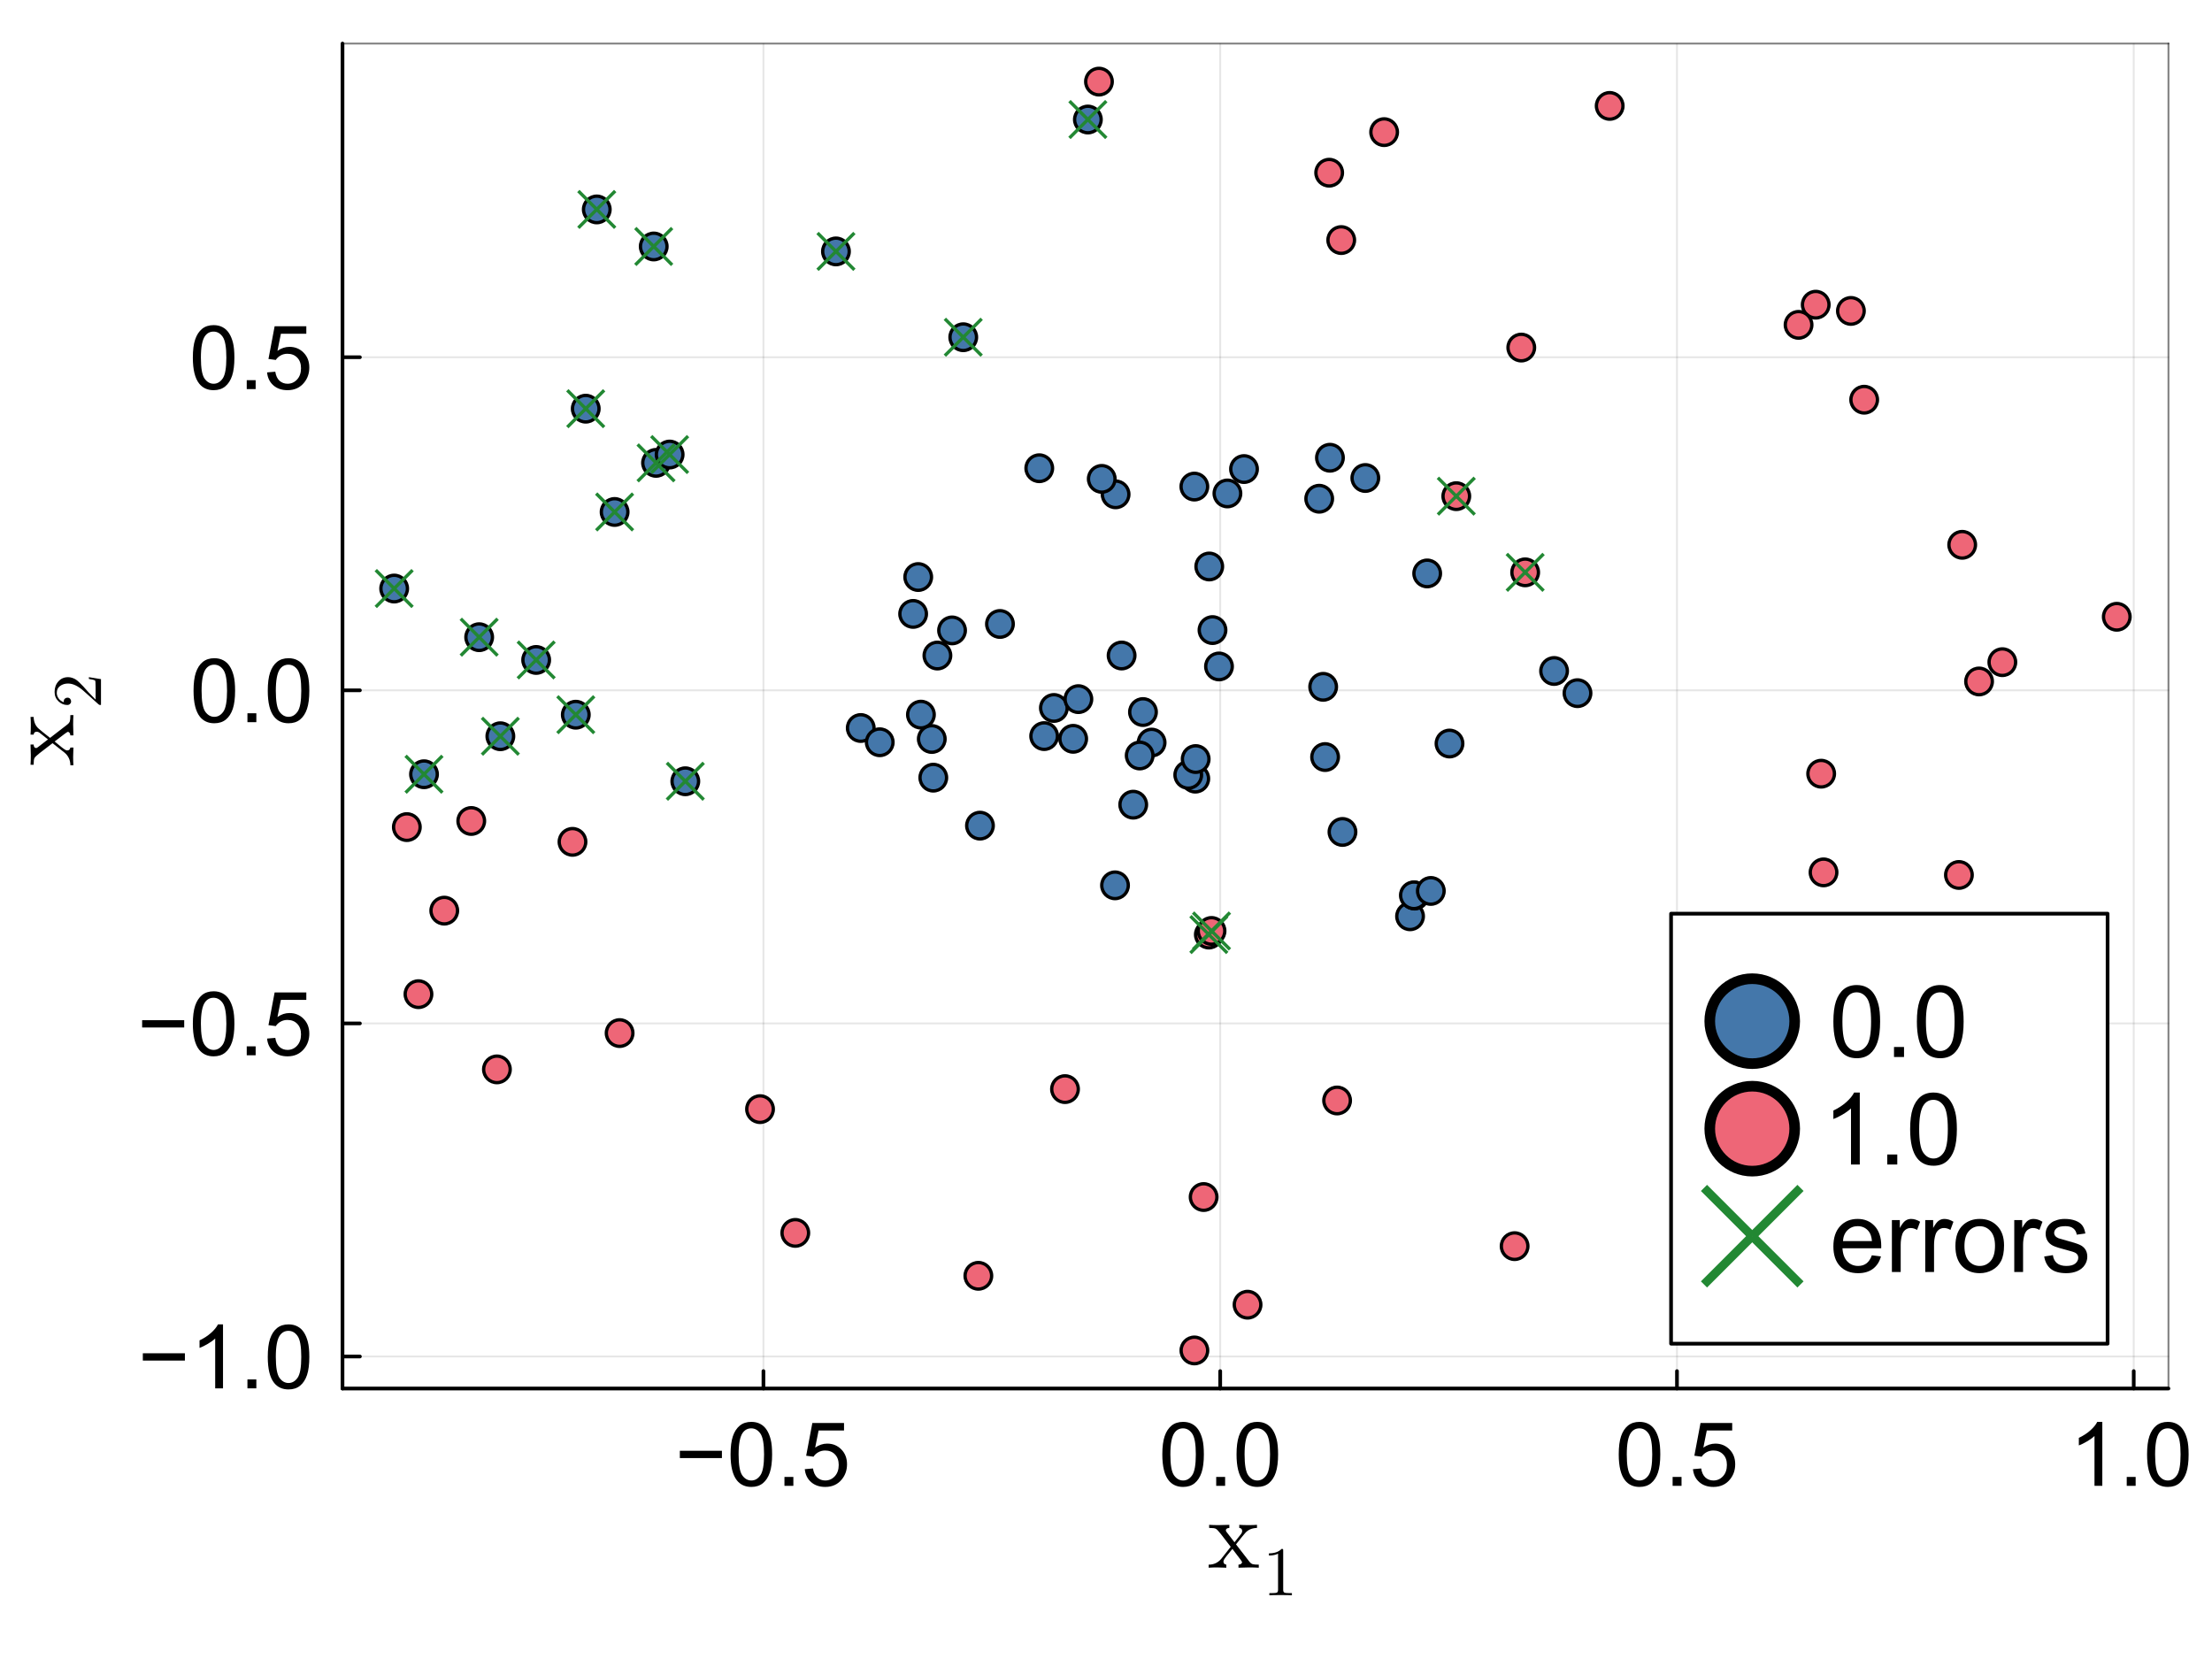 <?xml version="1.0" encoding="utf-8"?>
<svg xmlns="http://www.w3.org/2000/svg" xmlns:xlink="http://www.w3.org/1999/xlink" width="600" height="450" viewBox="0 0 2400 1800">
<rect x="0" y="0" width="2400" height="1800" fill="#333333" stroke="none"/>
<defs>
  <clipPath id="clip360">
    <rect x="0" y="0" width="2400" height="1800"/>
  </clipPath>
</defs>
<path clip-path="url(#clip360)" d="M0 1800 L2400 1800 L2400 0 L0 0  Z" fill="#ffffff" fill-rule="evenodd" fill-opacity="1"/>
<defs>
  <clipPath id="clip361">
    <rect x="480" y="0" width="1681" height="1681"/>
  </clipPath>
</defs>
<path clip-path="url(#clip360)" d="M371.601 1506.52 L2352.76 1506.52 L2352.76 47.244 L371.601 47.244  Z" fill="#ffffff" fill-rule="evenodd" fill-opacity="1"/>
<defs>
  <clipPath id="clip362">
    <rect x="371" y="47" width="1982" height="1460"/>
  </clipPath>
</defs>
<polyline clip-path="url(#clip362)" style="stroke:#000000; stroke-linecap:round; stroke-linejoin:round; stroke-width:2; stroke-opacity:0.1; fill:none" points="828.325,1506.52 828.325,47.244 "/>
<polyline clip-path="url(#clip362)" style="stroke:#000000; stroke-linecap:round; stroke-linejoin:round; stroke-width:2; stroke-opacity:0.1; fill:none" points="1323.91,1506.52 1323.91,47.244 "/>
<polyline clip-path="url(#clip362)" style="stroke:#000000; stroke-linecap:round; stroke-linejoin:round; stroke-width:2; stroke-opacity:0.1; fill:none" points="1819.5,1506.52 1819.5,47.244 "/>
<polyline clip-path="url(#clip362)" style="stroke:#000000; stroke-linecap:round; stroke-linejoin:round; stroke-width:2; stroke-opacity:0.1; fill:none" points="2315.08,1506.52 2315.08,47.244 "/>
<polyline clip-path="url(#clip362)" style="stroke:#000000; stroke-linecap:round; stroke-linejoin:round; stroke-width:2; stroke-opacity:0.1; fill:none" points="371.601,1471.78 2352.76,1471.78 "/>
<polyline clip-path="url(#clip362)" style="stroke:#000000; stroke-linecap:round; stroke-linejoin:round; stroke-width:2; stroke-opacity:0.1; fill:none" points="371.601,1110.39 2352.76,1110.39 "/>
<polyline clip-path="url(#clip362)" style="stroke:#000000; stroke-linecap:round; stroke-linejoin:round; stroke-width:2; stroke-opacity:0.1; fill:none" points="371.601,748.992 2352.76,748.992 "/>
<polyline clip-path="url(#clip362)" style="stroke:#000000; stroke-linecap:round; stroke-linejoin:round; stroke-width:2; stroke-opacity:0.1; fill:none" points="371.601,387.599 2352.76,387.599 "/>
<polyline clip-path="url(#clip360)" style="stroke:#000000; stroke-linecap:round; stroke-linejoin:round; stroke-width:4; stroke-opacity:1; fill:none" points="371.601,1506.52 2352.76,1506.52 "/>
<polyline clip-path="url(#clip360)" style="stroke:#000000; stroke-linecap:round; stroke-linejoin:round; stroke-width:2; stroke-opacity:0.5; fill:none" points="371.601,47.244 2352.76,47.244 "/>
<polyline clip-path="url(#clip360)" style="stroke:#000000; stroke-linecap:round; stroke-linejoin:round; stroke-width:4; stroke-opacity:1; fill:none" points="828.325,1506.52 828.325,1487.63 "/>
<polyline clip-path="url(#clip360)" style="stroke:#000000; stroke-linecap:round; stroke-linejoin:round; stroke-width:4; stroke-opacity:1; fill:none" points="1323.91,1506.52 1323.91,1487.63 "/>
<polyline clip-path="url(#clip360)" style="stroke:#000000; stroke-linecap:round; stroke-linejoin:round; stroke-width:4; stroke-opacity:1; fill:none" points="1819.5,1506.52 1819.5,1487.63 "/>
<polyline clip-path="url(#clip360)" style="stroke:#000000; stroke-linecap:round; stroke-linejoin:round; stroke-width:4; stroke-opacity:1; fill:none" points="2315.08,1506.52 2315.08,1487.63 "/>
<path clip-path="url(#clip360)" d="M783.275 1582 L737.635 1582 L737.635 1574.07 L783.275 1574.07 L783.275 1582 Z" fill="#000000" fill-rule="nonzero" fill-opacity="1" /><path clip-path="url(#clip360)" d="M792.657 1578.04 Q792.657 1565.78 795.156 1558.33 Q797.702 1550.83 802.653 1546.78 Q807.65 1542.72 815.194 1542.72 Q820.758 1542.72 824.954 1544.98 Q829.15 1547.2 831.885 1551.44 Q834.62 1555.64 836.175 1561.72 Q837.731 1567.76 837.731 1578.04 Q837.731 1590.2 835.232 1597.7 Q832.734 1605.15 827.736 1609.25 Q822.785 1613.3 815.194 1613.3 Q805.199 1613.3 799.494 1606.14 Q792.657 1597.51 792.657 1578.04 M801.38 1578.04 Q801.38 1595.06 805.34 1600.71 Q809.348 1606.32 815.194 1606.32 Q821.041 1606.32 825.001 1600.67 Q829.009 1595.01 829.009 1578.04 Q829.009 1560.97 825.001 1555.36 Q821.041 1549.75 815.1 1549.75 Q809.254 1549.75 805.765 1554.7 Q801.38 1561.01 801.38 1578.04 Z" fill="#000000" fill-rule="nonzero" fill-opacity="1" /><path clip-path="url(#clip360)" d="M851.122 1612.12 L851.122 1602.46 L860.787 1602.46 L860.787 1612.12 L851.122 1612.12 Z" fill="#000000" fill-rule="nonzero" fill-opacity="1" /><path clip-path="url(#clip360)" d="M873.187 1594.02 L882.098 1593.26 Q883.088 1599.77 886.672 1603.07 Q890.302 1606.32 895.394 1606.32 Q901.524 1606.32 905.767 1601.7 Q910.01 1597.08 910.01 1589.45 Q910.01 1582.18 905.908 1577.99 Q901.854 1573.79 895.253 1573.79 Q891.151 1573.79 887.85 1575.68 Q884.55 1577.52 882.664 1580.49 L874.696 1579.45 L881.391 1543.95 L915.762 1543.95 L915.762 1552.06 L888.18 1552.06 L884.456 1570.63 Q890.679 1566.3 897.516 1566.3 Q906.568 1566.3 912.792 1572.57 Q919.016 1578.84 919.016 1588.69 Q919.016 1598.07 913.546 1604.91 Q906.898 1613.3 895.394 1613.3 Q885.964 1613.3 879.977 1608.02 Q874.036 1602.74 873.187 1594.02 Z" fill="#000000" fill-rule="nonzero" fill-opacity="1" /><path clip-path="url(#clip360)" d="M1261.11 1578.04 Q1261.11 1565.78 1263.61 1558.33 Q1266.15 1550.83 1271.1 1546.78 Q1276.1 1542.72 1283.65 1542.72 Q1289.21 1542.72 1293.41 1544.98 Q1297.6 1547.2 1300.34 1551.44 Q1303.07 1555.64 1304.63 1561.72 Q1306.18 1567.76 1306.18 1578.04 Q1306.18 1590.2 1303.68 1597.7 Q1301.18 1605.15 1296.19 1609.25 Q1291.24 1613.3 1283.65 1613.3 Q1273.65 1613.3 1267.95 1606.14 Q1261.11 1597.51 1261.11 1578.04 M1269.83 1578.04 Q1269.83 1595.06 1273.79 1600.71 Q1277.8 1606.32 1283.65 1606.32 Q1289.49 1606.32 1293.45 1600.67 Q1297.46 1595.01 1297.46 1578.04 Q1297.46 1560.97 1293.45 1555.36 Q1289.49 1549.75 1283.55 1549.75 Q1277.7 1549.75 1274.22 1554.7 Q1269.83 1561.01 1269.83 1578.04 Z" fill="#000000" fill-rule="nonzero" fill-opacity="1" /><path clip-path="url(#clip360)" d="M1319.57 1612.12 L1319.57 1602.46 L1329.24 1602.46 L1329.24 1612.12 L1319.57 1612.12 Z" fill="#000000" fill-rule="nonzero" fill-opacity="1" /><path clip-path="url(#clip360)" d="M1341.64 1578.04 Q1341.64 1565.78 1344.14 1558.33 Q1346.68 1550.83 1351.63 1546.78 Q1356.63 1542.72 1364.18 1542.72 Q1369.74 1542.72 1373.94 1544.98 Q1378.13 1547.2 1380.87 1551.44 Q1383.6 1555.64 1385.16 1561.72 Q1386.71 1567.76 1386.71 1578.04 Q1386.71 1590.2 1384.21 1597.7 Q1381.71 1605.15 1376.72 1609.25 Q1371.77 1613.3 1364.18 1613.3 Q1354.18 1613.3 1348.47 1606.14 Q1341.64 1597.51 1341.64 1578.04 M1350.36 1578.04 Q1350.36 1595.06 1354.32 1600.71 Q1358.33 1606.32 1364.18 1606.32 Q1370.02 1606.32 1373.98 1600.67 Q1377.99 1595.01 1377.99 1578.04 Q1377.99 1560.97 1373.98 1555.36 Q1370.02 1549.75 1364.08 1549.75 Q1358.23 1549.75 1354.75 1554.7 Q1350.36 1561.01 1350.36 1578.04 Z" fill="#000000" fill-rule="nonzero" fill-opacity="1" /><path clip-path="url(#clip360)" d="M1756.32 1578.04 Q1756.32 1565.78 1758.82 1558.33 Q1761.36 1550.83 1766.31 1546.78 Q1771.31 1542.72 1778.85 1542.72 Q1784.42 1542.72 1788.61 1544.98 Q1792.81 1547.2 1795.54 1551.44 Q1798.28 1555.64 1799.83 1561.72 Q1801.39 1567.76 1801.39 1578.04 Q1801.39 1590.2 1798.89 1597.7 Q1796.39 1605.15 1791.4 1609.25 Q1786.44 1613.3 1778.85 1613.3 Q1768.86 1613.3 1763.15 1606.14 Q1756.32 1597.51 1756.32 1578.04 M1765.04 1578.04 Q1765.04 1595.06 1769 1600.71 Q1773.01 1606.32 1778.85 1606.32 Q1784.7 1606.32 1788.66 1600.67 Q1792.67 1595.01 1792.67 1578.04 Q1792.67 1560.97 1788.66 1555.36 Q1784.7 1549.75 1778.76 1549.75 Q1772.91 1549.75 1769.42 1554.7 Q1765.04 1561.01 1765.04 1578.04 Z" fill="#000000" fill-rule="nonzero" fill-opacity="1" /><path clip-path="url(#clip360)" d="M1814.78 1612.12 L1814.78 1602.46 L1824.45 1602.46 L1824.45 1612.12 L1814.78 1612.12 Z" fill="#000000" fill-rule="nonzero" fill-opacity="1" /><path clip-path="url(#clip360)" d="M1836.85 1594.02 L1845.76 1593.26 Q1846.75 1599.77 1850.33 1603.07 Q1853.96 1606.32 1859.05 1606.32 Q1865.18 1606.32 1869.43 1601.7 Q1873.67 1597.08 1873.67 1589.45 Q1873.67 1582.18 1869.57 1577.99 Q1865.51 1573.79 1858.91 1573.79 Q1854.81 1573.79 1851.51 1575.68 Q1848.21 1577.52 1846.32 1580.49 L1838.36 1579.45 L1845.05 1543.95 L1879.42 1543.95 L1879.42 1552.06 L1851.84 1552.06 L1848.12 1570.63 Q1854.34 1566.3 1861.18 1566.3 Q1870.23 1566.3 1876.45 1572.57 Q1882.68 1578.84 1882.68 1588.69 Q1882.68 1598.07 1877.21 1604.91 Q1870.56 1613.3 1859.05 1613.3 Q1849.62 1613.3 1843.64 1608.02 Q1837.7 1602.74 1836.85 1594.02 Z" fill="#000000" fill-rule="nonzero" fill-opacity="1" /><path clip-path="url(#clip360)" d="M2280.99 1612.12 L2272.51 1612.12 L2272.51 1558.04 Q2269.44 1560.97 2264.44 1563.89 Q2259.49 1566.81 2255.53 1568.28 L2255.53 1560.07 Q2262.65 1556.72 2267.98 1551.96 Q2273.31 1547.2 2275.52 1542.72 L2280.99 1542.72 L2280.99 1612.12 Z" fill="#000000" fill-rule="nonzero" fill-opacity="1" /><path clip-path="url(#clip360)" d="M2307.49 1612.12 L2307.49 1602.46 L2317.16 1602.46 L2317.16 1612.12 L2307.49 1612.12 Z" fill="#000000" fill-rule="nonzero" fill-opacity="1" /><path clip-path="url(#clip360)" d="M2329.56 1578.04 Q2329.56 1565.78 2332.05 1558.33 Q2334.6 1550.83 2339.55 1546.78 Q2344.55 1542.72 2352.09 1542.72 Q2357.66 1542.72 2361.85 1544.98 Q2366.05 1547.2 2368.78 1551.44 Q2371.52 1555.64 2373.07 1561.72 Q2374.63 1567.76 2374.63 1578.04 Q2374.63 1590.2 2372.13 1597.7 Q2369.63 1605.15 2364.63 1609.25 Q2359.68 1613.3 2352.09 1613.3 Q2342.1 1613.3 2336.39 1606.14 Q2329.56 1597.51 2329.56 1578.04 M2338.28 1578.04 Q2338.28 1595.06 2342.24 1600.71 Q2346.25 1606.32 2352.09 1606.32 Q2357.94 1606.32 2361.9 1600.67 Q2365.91 1595.01 2365.91 1578.04 Q2365.91 1560.97 2361.9 1555.36 Q2357.94 1549.75 2352 1549.75 Q2346.15 1549.75 2342.66 1554.7 Q2338.28 1561.01 2338.28 1578.04 Z" fill="#000000" fill-rule="nonzero" fill-opacity="1" /><path clip-path="url(#clip360)" d="M1311.38 1700.96 L1311.38 1697.64 Q1319.81 1697.64 1325.19 1691.15 Q1325.19 1691.15 1335.31 1678.3 L1324.61 1664.38 Q1320.81 1659.53 1319.13 1658.69 Q1317.49 1657.8 1311.91 1657.8 L1311.91 1654.42 Q1316.33 1654.74 1322.13 1654.74 Q1325.35 1654.74 1333.83 1654.42 L1333.83 1657.8 Q1330.04 1658.01 1330.04 1660.48 Q1330.04 1661.33 1330.99 1662.43 L1339.42 1673.34 L1346.11 1664.91 Q1347.74 1662.96 1347.74 1661.12 Q1347.74 1658.11 1344.58 1657.8 L1344.58 1654.42 Q1348.8 1654.74 1354.96 1654.74 Q1359.6 1654.74 1363.82 1654.42 L1363.82 1657.8 Q1355.6 1658.01 1350.96 1663.38 Q1348.9 1665.65 1341.05 1675.61 L1355.49 1694.26 Q1357.23 1696.53 1359.18 1697.11 Q1361.13 1697.64 1365.77 1697.64 L1365.77 1700.96 Q1360.92 1700.64 1355.39 1700.64 Q1353.44 1700.64 1343.74 1700.96 L1343.74 1697.64 Q1345.69 1697.53 1346.64 1696.69 Q1347.64 1695.79 1347.64 1694.9 Q1347.64 1694.48 1345.37 1691.37 L1337.15 1680.56 Q1328.93 1690.26 1327.88 1692.53 Q1327.45 1693.47 1327.45 1694.26 Q1327.45 1697.16 1330.56 1697.64 L1330.56 1700.96 Q1322.82 1700.64 1320.34 1700.64 Q1315.6 1700.64 1311.38 1700.96 Z" fill="#000000" fill-rule="nonzero" fill-opacity="1" /><path clip-path="url(#clip360)" d="M1376.76 1687.73 L1376.76 1685.37 Q1385.83 1685.37 1390.52 1680.54 Q1391.81 1680.54 1392.03 1680.83 Q1392.25 1681.13 1392.25 1682.49 L1392.25 1724.88 Q1392.25 1727.13 1393.36 1727.83 Q1394.47 1728.53 1399.3 1728.53 L1401.7 1728.53 L1401.7 1730.86 Q1399.04 1730.63 1389.45 1730.63 Q1379.86 1730.63 1377.24 1730.86 L1377.24 1728.53 L1379.64 1728.53 Q1384.4 1728.53 1385.54 1727.87 Q1386.68 1727.17 1386.68 1724.88 L1386.68 1685.74 Q1382.74 1687.73 1376.76 1687.73 Z" fill="#000000" fill-rule="nonzero" fill-opacity="1" /><polyline clip-path="url(#clip360)" style="stroke:#000000; stroke-linecap:round; stroke-linejoin:round; stroke-width:4; stroke-opacity:1; fill:none" points="371.601,1506.52 371.601,47.244 "/>
<polyline clip-path="url(#clip360)" style="stroke:#000000; stroke-linecap:round; stroke-linejoin:round; stroke-width:2; stroke-opacity:0.5; fill:none" points="2352.76,1506.52 2352.76,47.244 "/>
<polyline clip-path="url(#clip360)" style="stroke:#000000; stroke-linecap:round; stroke-linejoin:round; stroke-width:4; stroke-opacity:1; fill:none" points="371.601,1471.78 390.499,1471.78 "/>
<polyline clip-path="url(#clip360)" style="stroke:#000000; stroke-linecap:round; stroke-linejoin:round; stroke-width:4; stroke-opacity:1; fill:none" points="371.601,1110.39 390.499,1110.39 "/>
<polyline clip-path="url(#clip360)" style="stroke:#000000; stroke-linecap:round; stroke-linejoin:round; stroke-width:4; stroke-opacity:1; fill:none" points="371.601,748.992 390.499,748.992 "/>
<polyline clip-path="url(#clip360)" style="stroke:#000000; stroke-linecap:round; stroke-linejoin:round; stroke-width:4; stroke-opacity:1; fill:none" points="371.601,387.599 390.499,387.599 "/>
<path clip-path="url(#clip360)" d="M200.614 1476.21 L154.975 1476.21 L154.975 1468.29 L200.614 1468.29 L200.614 1476.21 Z" fill="#000000" fill-rule="nonzero" fill-opacity="1" /><path clip-path="url(#clip360)" d="M241.964 1506.34 L233.477 1506.34 L233.477 1452.26 Q230.412 1455.18 225.415 1458.11 Q220.464 1461.03 216.504 1462.49 L216.504 1454.29 Q223.623 1450.94 228.951 1446.18 Q234.279 1441.42 236.495 1436.94 L241.964 1436.94 L241.964 1506.34 Z" fill="#000000" fill-rule="nonzero" fill-opacity="1" /><path clip-path="url(#clip360)" d="M268.461 1506.34 L268.461 1496.67 L278.127 1496.67 L278.127 1506.34 L268.461 1506.34 Z" fill="#000000" fill-rule="nonzero" fill-opacity="1" /><path clip-path="url(#clip360)" d="M290.527 1472.25 Q290.527 1459.99 293.026 1452.54 Q295.572 1445.05 300.523 1440.99 Q305.52 1436.94 313.064 1436.94 Q318.628 1436.94 322.824 1439.2 Q327.02 1441.42 329.755 1445.66 Q332.489 1449.86 334.045 1455.94 Q335.601 1461.97 335.601 1472.25 Q335.601 1484.42 333.102 1491.91 Q330.603 1499.36 325.606 1503.46 Q320.655 1507.52 313.064 1507.52 Q303.069 1507.52 297.364 1500.35 Q290.527 1491.72 290.527 1472.25 M299.25 1472.25 Q299.25 1489.27 303.21 1494.93 Q307.218 1500.54 313.064 1500.54 Q318.911 1500.54 322.871 1494.88 Q326.879 1489.23 326.879 1472.25 Q326.879 1455.18 322.871 1449.57 Q318.911 1443.96 312.97 1443.96 Q307.123 1443.96 303.634 1448.91 Q299.25 1455.23 299.25 1472.25 Z" fill="#000000" fill-rule="nonzero" fill-opacity="1" /><path clip-path="url(#clip360)" d="M199.86 1114.82 L154.22 1114.82 L154.22 1106.9 L199.86 1106.9 L199.86 1114.82 Z" fill="#000000" fill-rule="nonzero" fill-opacity="1" /><path clip-path="url(#clip360)" d="M209.243 1110.86 Q209.243 1098.6 211.742 1091.15 Q214.288 1083.65 219.238 1079.6 Q224.236 1075.54 231.78 1075.54 Q237.343 1075.54 241.54 1077.81 Q245.736 1080.02 248.47 1084.27 Q251.205 1088.46 252.761 1094.54 Q254.317 1100.58 254.317 1110.86 Q254.317 1123.02 251.818 1130.52 Q249.319 1137.97 244.321 1142.07 Q239.371 1146.12 231.78 1146.12 Q221.784 1146.12 216.079 1138.96 Q209.243 1130.33 209.243 1110.86 M217.965 1110.86 Q217.965 1127.88 221.926 1133.54 Q225.933 1139.15 231.78 1139.15 Q237.626 1139.15 241.587 1133.49 Q245.594 1127.83 245.594 1110.86 Q245.594 1093.79 241.587 1088.18 Q237.626 1082.57 231.685 1082.57 Q225.839 1082.57 222.35 1087.52 Q217.965 1093.84 217.965 1110.86 Z" fill="#000000" fill-rule="nonzero" fill-opacity="1" /><path clip-path="url(#clip360)" d="M267.707 1144.95 L267.707 1135.28 L277.373 1135.28 L277.373 1144.95 L267.707 1144.95 Z" fill="#000000" fill-rule="nonzero" fill-opacity="1" /><path clip-path="url(#clip360)" d="M289.773 1126.84 L298.684 1126.09 Q299.674 1132.59 303.257 1135.89 Q306.888 1139.15 311.98 1139.15 Q318.109 1139.15 322.352 1134.53 Q326.596 1129.91 326.596 1122.27 Q326.596 1115.01 322.494 1110.81 Q318.439 1106.61 311.838 1106.61 Q307.736 1106.61 304.436 1108.5 Q301.136 1110.34 299.25 1113.31 L291.281 1112.27 L297.977 1076.77 L332.348 1076.77 L332.348 1084.88 L304.766 1084.88 L301.041 1103.46 Q307.265 1099.12 314.101 1099.12 Q323.154 1099.12 329.378 1105.39 Q335.601 1111.66 335.601 1121.51 Q335.601 1130.9 330.132 1137.73 Q323.484 1146.12 311.98 1146.12 Q302.55 1146.12 296.562 1140.84 Q290.621 1135.56 289.773 1126.84 Z" fill="#000000" fill-rule="nonzero" fill-opacity="1" /><path clip-path="url(#clip360)" d="M209.997 749.464 Q209.997 737.205 212.496 729.756 Q215.042 722.259 219.993 718.204 Q224.99 714.15 232.534 714.15 Q238.098 714.15 242.294 716.413 Q246.49 718.629 249.225 722.872 Q251.959 727.068 253.515 733.15 Q255.071 739.186 255.071 749.464 Q255.071 761.628 252.572 769.125 Q250.073 776.574 245.076 780.676 Q240.125 784.731 232.534 784.731 Q222.539 784.731 216.834 777.565 Q209.997 768.936 209.997 749.464 M218.72 749.464 Q218.72 766.485 222.68 772.142 Q226.688 777.753 232.534 777.753 Q238.381 777.753 242.341 772.095 Q246.349 766.437 246.349 749.464 Q246.349 732.396 242.341 726.785 Q238.381 721.175 232.44 721.175 Q226.593 721.175 223.104 726.125 Q218.72 732.443 218.72 749.464 Z" fill="#000000" fill-rule="nonzero" fill-opacity="1" /><path clip-path="url(#clip360)" d="M268.461 783.552 L268.461 773.887 L278.127 773.887 L278.127 783.552 L268.461 783.552 Z" fill="#000000" fill-rule="nonzero" fill-opacity="1" /><path clip-path="url(#clip360)" d="M290.527 749.464 Q290.527 737.205 293.026 729.756 Q295.572 722.259 300.523 718.204 Q305.52 714.15 313.064 714.15 Q318.628 714.15 322.824 716.413 Q327.02 718.629 329.755 722.872 Q332.489 727.068 334.045 733.15 Q335.601 739.186 335.601 749.464 Q335.601 761.628 333.102 769.125 Q330.603 776.574 325.606 780.676 Q320.655 784.731 313.064 784.731 Q303.069 784.731 297.364 777.565 Q290.527 768.936 290.527 749.464 M299.25 749.464 Q299.25 766.485 303.21 772.142 Q307.218 777.753 313.064 777.753 Q318.911 777.753 322.871 772.095 Q326.879 766.437 326.879 749.464 Q326.879 732.396 322.871 726.785 Q318.911 721.175 312.97 721.175 Q307.123 721.175 303.634 726.125 Q299.25 732.443 299.25 749.464 Z" fill="#000000" fill-rule="nonzero" fill-opacity="1" /><path clip-path="url(#clip360)" d="M209.243 388.07 Q209.243 375.811 211.742 368.362 Q214.288 360.865 219.238 356.811 Q224.236 352.756 231.78 352.756 Q237.343 352.756 241.54 355.019 Q245.736 357.235 248.47 361.478 Q251.205 365.675 252.761 371.757 Q254.317 377.792 254.317 388.07 Q254.317 400.235 251.818 407.731 Q249.319 415.181 244.321 419.283 Q239.371 423.337 231.78 423.337 Q221.784 423.337 216.079 416.171 Q209.243 407.543 209.243 388.07 M217.965 388.07 Q217.965 405.091 221.926 410.749 Q225.933 416.359 231.78 416.359 Q237.626 416.359 241.587 410.702 Q245.594 405.044 245.594 388.07 Q245.594 371.002 241.587 365.392 Q237.626 359.781 231.685 359.781 Q225.839 359.781 222.35 364.732 Q217.965 371.049 217.965 388.07 Z" fill="#000000" fill-rule="nonzero" fill-opacity="1" /><path clip-path="url(#clip360)" d="M267.707 422.159 L267.707 412.493 L277.373 412.493 L277.373 422.159 L267.707 422.159 Z" fill="#000000" fill-rule="nonzero" fill-opacity="1" /><path clip-path="url(#clip360)" d="M289.773 404.054 L298.684 403.299 Q299.674 409.806 303.257 413.106 Q306.888 416.359 311.98 416.359 Q318.109 416.359 322.352 411.739 Q326.596 407.118 326.596 399.48 Q326.596 392.219 322.494 388.023 Q318.439 383.827 311.838 383.827 Q307.736 383.827 304.436 385.713 Q301.136 387.552 299.25 390.522 L291.281 389.485 L297.977 353.982 L332.348 353.982 L332.348 362.091 L304.766 362.091 L301.041 380.668 Q307.265 376.33 314.101 376.33 Q323.154 376.33 329.378 382.601 Q335.601 388.872 335.601 398.726 Q335.601 408.108 330.132 414.945 Q323.484 423.337 311.98 423.337 Q302.55 423.337 296.562 418.057 Q290.621 412.776 289.773 404.054 Z" fill="#000000" fill-rule="nonzero" fill-opacity="1" /><path clip-path="url(#clip360)" d="M79.662 830.274 L76.341 830.274 Q76.341 821.842 69.859 816.467 Q69.859 816.467 57 806.348 L43.087 817.046 Q38.239 820.841 37.396 822.527 Q36.5 824.161 36.5 829.747 L33.127 829.747 Q33.443 825.32 33.443 819.523 Q33.443 816.309 33.127 807.824 L36.5 807.824 Q36.711 811.618 39.188 811.618 Q40.031 811.618 41.138 810.67 L52.047 802.238 L43.614 795.545 Q41.665 793.911 39.82 793.911 Q36.816 793.911 36.5 797.073 L33.127 797.073 Q33.443 792.857 33.443 786.691 Q33.443 782.053 33.127 777.837 L36.5 777.837 Q36.711 786.059 42.086 790.696 Q44.352 792.751 54.313 800.604 L72.969 786.164 Q75.235 784.425 75.814 782.475 Q76.341 780.525 76.341 775.887 L79.662 775.887 Q79.346 780.736 79.346 786.269 Q79.346 788.219 79.662 797.916 L76.341 797.916 Q76.236 795.966 75.393 795.018 Q74.497 794.016 73.601 794.016 Q73.18 794.016 70.07 796.282 L59.267 804.504 Q68.963 812.725 71.23 813.779 Q72.178 814.201 72.969 814.201 Q75.867 814.201 76.341 811.091 L79.662 811.091 Q79.346 818.838 79.346 821.315 Q79.346 826.058 79.662 830.274 Z" fill="#000000" fill-rule="nonzero" fill-opacity="1" /><path clip-path="url(#clip360)" d="M109.56 764.895 Q108.195 764.895 107.79 764.784 Q107.384 764.637 106.757 764.046 L90.599 749.548 Q81.671 741.617 73.887 741.617 Q68.834 741.617 65.218 744.273 Q61.603 746.892 61.603 751.725 Q61.603 755.045 63.632 757.849 Q65.661 760.652 69.276 761.944 Q69.202 761.722 69.202 760.948 Q69.202 759.066 70.383 758.033 Q71.563 756.963 73.15 756.963 Q75.179 756.963 76.175 758.292 Q77.134 759.583 77.134 760.874 Q77.134 761.39 77.023 762.091 Q76.912 762.755 75.879 763.825 Q74.81 764.895 72.928 764.895 Q67.653 764.895 63.447 760.911 Q59.242 756.89 59.242 750.766 Q59.242 743.83 63.374 739.293 Q67.469 734.719 73.887 734.719 Q76.138 734.719 78.204 735.419 Q80.233 736.084 81.819 737.006 Q83.405 737.891 85.951 740.326 Q88.496 742.761 90.304 744.716 Q92.111 746.671 95.948 751.061 L103.732 759.066 L103.732 745.454 Q103.732 738.813 103.141 738.297 Q102.072 737.559 96.427 736.637 L96.427 734.719 L109.56 736.858 L109.56 764.895 Z" fill="#000000" fill-rule="nonzero" fill-opacity="1" /><circle clip-path="url(#clip362)" cx="1442.98" cy="496.644" r="14.4" fill="#4477aa" fill-rule="evenodd" fill-opacity="1" stroke="#000000" stroke-opacity="1" stroke-width="3.6"/>
<circle clip-path="url(#clip362)" cx="1229.54" cy="873.055" r="14.4" fill="#4477aa" fill-rule="evenodd" fill-opacity="1" stroke="#000000" stroke-opacity="1" stroke-width="3.6"/>
<circle clip-path="url(#clip362)" cx="1216.94" cy="711.222" r="14.4" fill="#4477aa" fill-rule="evenodd" fill-opacity="1" stroke="#000000" stroke-opacity="1" stroke-width="3.6"/>
<circle clip-path="url(#clip362)" cx="999.199" cy="775.378" r="14.4" fill="#4477aa" fill-rule="evenodd" fill-opacity="1" stroke="#000000" stroke-opacity="1" stroke-width="3.6"/>
<circle clip-path="url(#clip362)" cx="1032.97" cy="683.982" r="14.4" fill="#4477aa" fill-rule="evenodd" fill-opacity="1" stroke="#000000" stroke-opacity="1" stroke-width="3.6"/>
<circle clip-path="url(#clip362)" cx="427.672" cy="638.558" r="14.4" fill="#4477aa" fill-rule="evenodd" fill-opacity="1" stroke="#000000" stroke-opacity="1" stroke-width="3.6"/>
<circle clip-path="url(#clip362)" cx="1349.75" cy="508.923" r="14.4" fill="#4477aa" fill-rule="evenodd" fill-opacity="1" stroke="#000000" stroke-opacity="1" stroke-width="3.6"/>
<circle clip-path="url(#clip362)" cx="624.744" cy="775.45" r="14.4" fill="#4477aa" fill-rule="evenodd" fill-opacity="1" stroke="#000000" stroke-opacity="1" stroke-width="3.6"/>
<circle clip-path="url(#clip362)" cx="1322.6" cy="723.097" r="14.4" fill="#4477aa" fill-rule="evenodd" fill-opacity="1" stroke="#000000" stroke-opacity="1" stroke-width="3.6"/>
<circle clip-path="url(#clip362)" cx="996.264" cy="626.081" r="14.4" fill="#4477aa" fill-rule="evenodd" fill-opacity="1" stroke="#000000" stroke-opacity="1" stroke-width="3.6"/>
<circle clip-path="url(#clip362)" cx="1437.73" cy="821.394" r="14.4" fill="#4477aa" fill-rule="evenodd" fill-opacity="1" stroke="#000000" stroke-opacity="1" stroke-width="3.6"/>
<circle clip-path="url(#clip362)" cx="1548.49" cy="622.169" r="14.4" fill="#4477aa" fill-rule="evenodd" fill-opacity="1" stroke="#000000" stroke-opacity="1" stroke-width="3.6"/>
<circle clip-path="url(#clip362)" cx="1210.42" cy="536.344" r="14.4" fill="#4477aa" fill-rule="evenodd" fill-opacity="1" stroke="#000000" stroke-opacity="1" stroke-width="3.6"/>
<circle clip-path="url(#clip362)" cx="1012.62" cy="843.752" r="14.4" fill="#4477aa" fill-rule="evenodd" fill-opacity="1" stroke="#000000" stroke-opacity="1" stroke-width="3.6"/>
<circle clip-path="url(#clip362)" cx="1045.13" cy="365.891" r="14.4" fill="#4477aa" fill-rule="evenodd" fill-opacity="1" stroke="#000000" stroke-opacity="1" stroke-width="3.6"/>
<circle clip-path="url(#clip362)" cx="1143.47" cy="768.132" r="14.4" fill="#4477aa" fill-rule="evenodd" fill-opacity="1" stroke="#000000" stroke-opacity="1" stroke-width="3.6"/>
<circle clip-path="url(#clip362)" cx="1127.6" cy="508.019" r="14.4" fill="#4477aa" fill-rule="evenodd" fill-opacity="1" stroke="#000000" stroke-opacity="1" stroke-width="3.6"/>
<circle clip-path="url(#clip362)" cx="666.853" cy="555.471" r="14.4" fill="#4477aa" fill-rule="evenodd" fill-opacity="1" stroke="#000000" stroke-opacity="1" stroke-width="3.6"/>
<circle clip-path="url(#clip362)" cx="1529.9" cy="994.169" r="14.4" fill="#4477aa" fill-rule="evenodd" fill-opacity="1" stroke="#000000" stroke-opacity="1" stroke-width="3.6"/>
<circle clip-path="url(#clip362)" cx="1132.92" cy="798.661" r="14.4" fill="#4477aa" fill-rule="evenodd" fill-opacity="1" stroke="#000000" stroke-opacity="1" stroke-width="3.6"/>
<circle clip-path="url(#clip362)" cx="1195.4" cy="519.585" r="14.4" fill="#4477aa" fill-rule="evenodd" fill-opacity="1" stroke="#000000" stroke-opacity="1" stroke-width="3.6"/>
<circle clip-path="url(#clip362)" cx="743.552" cy="847.664" r="14.4" fill="#4477aa" fill-rule="evenodd" fill-opacity="1" stroke="#000000" stroke-opacity="1" stroke-width="3.6"/>
<circle clip-path="url(#clip362)" cx="1534.9" cy="971.712" r="14.4" fill="#4477aa" fill-rule="evenodd" fill-opacity="1" stroke="#000000" stroke-opacity="1" stroke-width="3.6"/>
<circle clip-path="url(#clip362)" cx="581.735" cy="716.035" r="14.4" fill="#4477aa" fill-rule="evenodd" fill-opacity="1" stroke="#000000" stroke-opacity="1" stroke-width="3.6"/>
<circle clip-path="url(#clip362)" cx="1711.57" cy="752.083" r="14.4" fill="#4477aa" fill-rule="evenodd" fill-opacity="1" stroke="#000000" stroke-opacity="1" stroke-width="3.6"/>
<circle clip-path="url(#clip362)" cx="1315.55" cy="683.63" r="14.4" fill="#4477aa" fill-rule="evenodd" fill-opacity="1" stroke="#000000" stroke-opacity="1" stroke-width="3.6"/>
<circle clip-path="url(#clip362)" cx="709.29" cy="267.417" r="14.4" fill="#4477aa" fill-rule="evenodd" fill-opacity="1" stroke="#000000" stroke-opacity="1" stroke-width="3.6"/>
<circle clip-path="url(#clip362)" cx="1084.95" cy="677.003" r="14.4" fill="#4477aa" fill-rule="evenodd" fill-opacity="1" stroke="#000000" stroke-opacity="1" stroke-width="3.6"/>
<circle clip-path="url(#clip362)" cx="1331.74" cy="535.384" r="14.4" fill="#4477aa" fill-rule="evenodd" fill-opacity="1" stroke="#000000" stroke-opacity="1" stroke-width="3.6"/>
<circle clip-path="url(#clip362)" cx="1534.03" cy="971.409" r="14.4" fill="#4477aa" fill-rule="evenodd" fill-opacity="1" stroke="#000000" stroke-opacity="1" stroke-width="3.6"/>
<circle clip-path="url(#clip362)" cx="933.908" cy="789.869" r="14.4" fill="#4477aa" fill-rule="evenodd" fill-opacity="1" stroke="#000000" stroke-opacity="1" stroke-width="3.6"/>
<circle clip-path="url(#clip362)" cx="542.878" cy="798.811" r="14.4" fill="#4477aa" fill-rule="evenodd" fill-opacity="1" stroke="#000000" stroke-opacity="1" stroke-width="3.6"/>
<circle clip-path="url(#clip362)" cx="1312.03" cy="614.633" r="14.4" fill="#4477aa" fill-rule="evenodd" fill-opacity="1" stroke="#000000" stroke-opacity="1" stroke-width="3.6"/>
<circle clip-path="url(#clip362)" cx="647.495" cy="227.22" r="14.4" fill="#4477aa" fill-rule="evenodd" fill-opacity="1" stroke="#000000" stroke-opacity="1" stroke-width="3.6"/>
<circle clip-path="url(#clip362)" cx="1686.17" cy="728.017" r="14.4" fill="#4477aa" fill-rule="evenodd" fill-opacity="1" stroke="#000000" stroke-opacity="1" stroke-width="3.6"/>
<circle clip-path="url(#clip362)" cx="711.799" cy="502.205" r="14.4" fill="#4477aa" fill-rule="evenodd" fill-opacity="1" stroke="#000000" stroke-opacity="1" stroke-width="3.6"/>
<circle clip-path="url(#clip362)" cx="1180.34" cy="129.68" r="14.4" fill="#4477aa" fill-rule="evenodd" fill-opacity="1" stroke="#000000" stroke-opacity="1" stroke-width="3.6"/>
<circle clip-path="url(#clip362)" cx="1296.88" cy="844.828" r="14.4" fill="#4477aa" fill-rule="evenodd" fill-opacity="1" stroke="#000000" stroke-opacity="1" stroke-width="3.6"/>
<circle clip-path="url(#clip362)" cx="1552.44" cy="966.658" r="14.4" fill="#4477aa" fill-rule="evenodd" fill-opacity="1" stroke="#000000" stroke-opacity="1" stroke-width="3.6"/>
<circle clip-path="url(#clip362)" cx="1017.08" cy="711.266" r="14.4" fill="#4477aa" fill-rule="evenodd" fill-opacity="1" stroke="#000000" stroke-opacity="1" stroke-width="3.6"/>
<circle clip-path="url(#clip362)" cx="1249.48" cy="805.701" r="14.4" fill="#4477aa" fill-rule="evenodd" fill-opacity="1" stroke="#000000" stroke-opacity="1" stroke-width="3.6"/>
<circle clip-path="url(#clip362)" cx="1572.7" cy="806.721" r="14.4" fill="#4477aa" fill-rule="evenodd" fill-opacity="1" stroke="#000000" stroke-opacity="1" stroke-width="3.6"/>
<circle clip-path="url(#clip362)" cx="1010.98" cy="801.798" r="14.4" fill="#4477aa" fill-rule="evenodd" fill-opacity="1" stroke="#000000" stroke-opacity="1" stroke-width="3.6"/>
<circle clip-path="url(#clip362)" cx="1435.64" cy="745.204" r="14.4" fill="#4477aa" fill-rule="evenodd" fill-opacity="1" stroke="#000000" stroke-opacity="1" stroke-width="3.6"/>
<circle clip-path="url(#clip362)" cx="460.05" cy="840.04" r="14.4" fill="#4477aa" fill-rule="evenodd" fill-opacity="1" stroke="#000000" stroke-opacity="1" stroke-width="3.6"/>
<circle clip-path="url(#clip362)" cx="726.548" cy="493.168" r="14.4" fill="#4477aa" fill-rule="evenodd" fill-opacity="1" stroke="#000000" stroke-opacity="1" stroke-width="3.6"/>
<circle clip-path="url(#clip362)" cx="635.522" cy="443.42" r="14.4" fill="#4477aa" fill-rule="evenodd" fill-opacity="1" stroke="#000000" stroke-opacity="1" stroke-width="3.6"/>
<circle clip-path="url(#clip362)" cx="990.751" cy="666.078" r="14.4" fill="#4477aa" fill-rule="evenodd" fill-opacity="1" stroke="#000000" stroke-opacity="1" stroke-width="3.6"/>
<circle clip-path="url(#clip362)" cx="1456.57" cy="902.654" r="14.4" fill="#4477aa" fill-rule="evenodd" fill-opacity="1" stroke="#000000" stroke-opacity="1" stroke-width="3.6"/>
<circle clip-path="url(#clip362)" cx="1295.86" cy="527.934" r="14.4" fill="#4477aa" fill-rule="evenodd" fill-opacity="1" stroke="#000000" stroke-opacity="1" stroke-width="3.6"/>
<circle clip-path="url(#clip362)" cx="519.896" cy="691.346" r="14.4" fill="#4477aa" fill-rule="evenodd" fill-opacity="1" stroke="#000000" stroke-opacity="1" stroke-width="3.6"/>
<circle clip-path="url(#clip362)" cx="954.512" cy="805.336" r="14.4" fill="#4477aa" fill-rule="evenodd" fill-opacity="1" stroke="#000000" stroke-opacity="1" stroke-width="3.6"/>
<circle clip-path="url(#clip362)" cx="1431.32" cy="541.118" r="14.4" fill="#4477aa" fill-rule="evenodd" fill-opacity="1" stroke="#000000" stroke-opacity="1" stroke-width="3.6"/>
<circle clip-path="url(#clip362)" cx="1209.79" cy="960.584" r="14.4" fill="#4477aa" fill-rule="evenodd" fill-opacity="1" stroke="#000000" stroke-opacity="1" stroke-width="3.6"/>
<circle clip-path="url(#clip362)" cx="1240.12" cy="772.563" r="14.4" fill="#4477aa" fill-rule="evenodd" fill-opacity="1" stroke="#000000" stroke-opacity="1" stroke-width="3.6"/>
<circle clip-path="url(#clip362)" cx="1236.57" cy="819.706" r="14.4" fill="#4477aa" fill-rule="evenodd" fill-opacity="1" stroke="#000000" stroke-opacity="1" stroke-width="3.6"/>
<circle clip-path="url(#clip362)" cx="1063.26" cy="895.823" r="14.4" fill="#4477aa" fill-rule="evenodd" fill-opacity="1" stroke="#000000" stroke-opacity="1" stroke-width="3.6"/>
<circle clip-path="url(#clip362)" cx="1170.03" cy="758.553" r="14.4" fill="#4477aa" fill-rule="evenodd" fill-opacity="1" stroke="#000000" stroke-opacity="1" stroke-width="3.6"/>
<circle clip-path="url(#clip362)" cx="1481.37" cy="518.633" r="14.4" fill="#4477aa" fill-rule="evenodd" fill-opacity="1" stroke="#000000" stroke-opacity="1" stroke-width="3.6"/>
<circle clip-path="url(#clip362)" cx="907.002" cy="272.774" r="14.4" fill="#4477aa" fill-rule="evenodd" fill-opacity="1" stroke="#000000" stroke-opacity="1" stroke-width="3.6"/>
<circle clip-path="url(#clip362)" cx="1289.24" cy="840.756" r="14.4" fill="#4477aa" fill-rule="evenodd" fill-opacity="1" stroke="#000000" stroke-opacity="1" stroke-width="3.6"/>
<circle clip-path="url(#clip362)" cx="1164.39" cy="801.608" r="14.4" fill="#4477aa" fill-rule="evenodd" fill-opacity="1" stroke="#000000" stroke-opacity="1" stroke-width="3.6"/>
<circle clip-path="url(#clip362)" cx="1297.3" cy="823.563" r="14.4" fill="#4477aa" fill-rule="evenodd" fill-opacity="1" stroke="#000000" stroke-opacity="1" stroke-width="3.6"/>
<circle clip-path="url(#clip362)" cx="539.157" cy="1160.27" r="14.4" fill="#ee6677" fill-rule="evenodd" fill-opacity="1" stroke="#000000" stroke-opacity="1" stroke-width="3.6"/>
<circle clip-path="url(#clip362)" cx="2022.62" cy="433.683" r="14.4" fill="#ee6677" fill-rule="evenodd" fill-opacity="1" stroke="#000000" stroke-opacity="1" stroke-width="3.6"/>
<circle clip-path="url(#clip362)" cx="511.311" cy="890.757" r="14.4" fill="#ee6677" fill-rule="evenodd" fill-opacity="1" stroke="#000000" stroke-opacity="1" stroke-width="3.6"/>
<circle clip-path="url(#clip362)" cx="2147.27" cy="739.378" r="14.4" fill="#ee6677" fill-rule="evenodd" fill-opacity="1" stroke="#000000" stroke-opacity="1" stroke-width="3.6"/>
<circle clip-path="url(#clip362)" cx="2125.41" cy="949.321" r="14.4" fill="#ee6677" fill-rule="evenodd" fill-opacity="1" stroke="#000000" stroke-opacity="1" stroke-width="3.6"/>
<circle clip-path="url(#clip362)" cx="1650.57" cy="377.107" r="14.4" fill="#ee6677" fill-rule="evenodd" fill-opacity="1" stroke="#000000" stroke-opacity="1" stroke-width="3.6"/>
<circle clip-path="url(#clip362)" cx="672.279" cy="1120.88" r="14.4" fill="#ee6677" fill-rule="evenodd" fill-opacity="1" stroke="#000000" stroke-opacity="1" stroke-width="3.6"/>
<circle clip-path="url(#clip362)" cx="1746.5" cy="114.902" r="14.4" fill="#ee6677" fill-rule="evenodd" fill-opacity="1" stroke="#000000" stroke-opacity="1" stroke-width="3.6"/>
<circle clip-path="url(#clip362)" cx="441.427" cy="897.393" r="14.4" fill="#ee6677" fill-rule="evenodd" fill-opacity="1" stroke="#000000" stroke-opacity="1" stroke-width="3.6"/>
<circle clip-path="url(#clip362)" cx="1978.53" cy="946.518" r="14.4" fill="#ee6677" fill-rule="evenodd" fill-opacity="1" stroke="#000000" stroke-opacity="1" stroke-width="3.6"/>
<circle clip-path="url(#clip362)" cx="1295.91" cy="1465.22" r="14.4" fill="#ee6677" fill-rule="evenodd" fill-opacity="1" stroke="#000000" stroke-opacity="1" stroke-width="3.6"/>
<circle clip-path="url(#clip362)" cx="1501.78" cy="143.368" r="14.4" fill="#ee6677" fill-rule="evenodd" fill-opacity="1" stroke="#000000" stroke-opacity="1" stroke-width="3.6"/>
<circle clip-path="url(#clip362)" cx="1061.51" cy="1384.24" r="14.4" fill="#ee6677" fill-rule="evenodd" fill-opacity="1" stroke="#000000" stroke-opacity="1" stroke-width="3.6"/>
<circle clip-path="url(#clip362)" cx="1311.59" cy="1014" r="14.4" fill="#ee6677" fill-rule="evenodd" fill-opacity="1" stroke="#000000" stroke-opacity="1" stroke-width="3.6"/>
<circle clip-path="url(#clip362)" cx="1450.74" cy="1194.02" r="14.4" fill="#ee6677" fill-rule="evenodd" fill-opacity="1" stroke="#000000" stroke-opacity="1" stroke-width="3.6"/>
<circle clip-path="url(#clip362)" cx="1155.52" cy="1181.67" r="14.4" fill="#ee6677" fill-rule="evenodd" fill-opacity="1" stroke="#000000" stroke-opacity="1" stroke-width="3.6"/>
<circle clip-path="url(#clip362)" cx="1654.79" cy="620.98" r="14.4" fill="#ee6677" fill-rule="evenodd" fill-opacity="1" stroke="#000000" stroke-opacity="1" stroke-width="3.6"/>
<circle clip-path="url(#clip362)" cx="1970.05" cy="330.586" r="14.4" fill="#ee6677" fill-rule="evenodd" fill-opacity="1" stroke="#000000" stroke-opacity="1" stroke-width="3.6"/>
<circle clip-path="url(#clip362)" cx="1353.59" cy="1415.58" r="14.4" fill="#ee6677" fill-rule="evenodd" fill-opacity="1" stroke="#000000" stroke-opacity="1" stroke-width="3.6"/>
<circle clip-path="url(#clip362)" cx="2008.22" cy="337.352" r="14.4" fill="#ee6677" fill-rule="evenodd" fill-opacity="1" stroke="#000000" stroke-opacity="1" stroke-width="3.6"/>
<circle clip-path="url(#clip362)" cx="621.146" cy="913.392" r="14.4" fill="#ee6677" fill-rule="evenodd" fill-opacity="1" stroke="#000000" stroke-opacity="1" stroke-width="3.6"/>
<circle clip-path="url(#clip362)" cx="482.018" cy="988.034" r="14.4" fill="#ee6677" fill-rule="evenodd" fill-opacity="1" stroke="#000000" stroke-opacity="1" stroke-width="3.6"/>
<circle clip-path="url(#clip362)" cx="2128.98" cy="591.109" r="14.4" fill="#ee6677" fill-rule="evenodd" fill-opacity="1" stroke="#000000" stroke-opacity="1" stroke-width="3.6"/>
<circle clip-path="url(#clip362)" cx="1455.22" cy="260.475" r="14.4" fill="#ee6677" fill-rule="evenodd" fill-opacity="1" stroke="#000000" stroke-opacity="1" stroke-width="3.6"/>
<circle clip-path="url(#clip362)" cx="2172.53" cy="718.447" r="14.4" fill="#ee6677" fill-rule="evenodd" fill-opacity="1" stroke="#000000" stroke-opacity="1" stroke-width="3.6"/>
<circle clip-path="url(#clip362)" cx="1580.06" cy="538.335" r="14.4" fill="#ee6677" fill-rule="evenodd" fill-opacity="1" stroke="#000000" stroke-opacity="1" stroke-width="3.6"/>
<circle clip-path="url(#clip362)" cx="1951.43" cy="352.466" r="14.4" fill="#ee6677" fill-rule="evenodd" fill-opacity="1" stroke="#000000" stroke-opacity="1" stroke-width="3.6"/>
<circle clip-path="url(#clip362)" cx="454.027" cy="1078.67" r="14.4" fill="#ee6677" fill-rule="evenodd" fill-opacity="1" stroke="#000000" stroke-opacity="1" stroke-width="3.6"/>
<circle clip-path="url(#clip362)" cx="1982.32" cy="1217.16" r="14.4" fill="#ee6677" fill-rule="evenodd" fill-opacity="1" stroke="#000000" stroke-opacity="1" stroke-width="3.6"/>
<circle clip-path="url(#clip362)" cx="862.895" cy="1337.68" r="14.4" fill="#ee6677" fill-rule="evenodd" fill-opacity="1" stroke="#000000" stroke-opacity="1" stroke-width="3.6"/>
<circle clip-path="url(#clip362)" cx="1975.95" cy="839.453" r="14.4" fill="#ee6677" fill-rule="evenodd" fill-opacity="1" stroke="#000000" stroke-opacity="1" stroke-width="3.6"/>
<circle clip-path="url(#clip362)" cx="2296.69" cy="669.198" r="14.4" fill="#ee6677" fill-rule="evenodd" fill-opacity="1" stroke="#000000" stroke-opacity="1" stroke-width="3.6"/>
<circle clip-path="url(#clip362)" cx="1305.94" cy="1298.78" r="14.4" fill="#ee6677" fill-rule="evenodd" fill-opacity="1" stroke="#000000" stroke-opacity="1" stroke-width="3.6"/>
<circle clip-path="url(#clip362)" cx="1643.35" cy="1352.07" r="14.4" fill="#ee6677" fill-rule="evenodd" fill-opacity="1" stroke="#000000" stroke-opacity="1" stroke-width="3.6"/>
<circle clip-path="url(#clip362)" cx="1314.49" cy="1010.07" r="14.4" fill="#ee6677" fill-rule="evenodd" fill-opacity="1" stroke="#000000" stroke-opacity="1" stroke-width="3.6"/>
<circle clip-path="url(#clip362)" cx="1192.37" cy="88.544" r="14.4" fill="#ee6677" fill-rule="evenodd" fill-opacity="1" stroke="#000000" stroke-opacity="1" stroke-width="3.6"/>
<circle clip-path="url(#clip362)" cx="1442.14" cy="187.385" r="14.4" fill="#ee6677" fill-rule="evenodd" fill-opacity="1" stroke="#000000" stroke-opacity="1" stroke-width="3.6"/>
<circle clip-path="url(#clip362)" cx="824.634" cy="1203.4" r="14.4" fill="#ee6677" fill-rule="evenodd" fill-opacity="1" stroke="#000000" stroke-opacity="1" stroke-width="3.6"/>
<line clip-path="url(#clip362)" x1="427.672" y1="638.558" x2="407.672" y2="618.558" style="stroke:#228833; stroke-width:3.6; stroke-opacity:1"/>
<line clip-path="url(#clip362)" x1="427.672" y1="638.558" x2="407.672" y2="658.558" style="stroke:#228833; stroke-width:3.6; stroke-opacity:1"/>
<line clip-path="url(#clip362)" x1="427.672" y1="638.558" x2="447.672" y2="658.558" style="stroke:#228833; stroke-width:3.6; stroke-opacity:1"/>
<line clip-path="url(#clip362)" x1="427.672" y1="638.558" x2="447.672" y2="618.558" style="stroke:#228833; stroke-width:3.6; stroke-opacity:1"/>
<line clip-path="url(#clip362)" x1="624.744" y1="775.45" x2="604.744" y2="755.45" style="stroke:#228833; stroke-width:3.6; stroke-opacity:1"/>
<line clip-path="url(#clip362)" x1="624.744" y1="775.45" x2="604.744" y2="795.45" style="stroke:#228833; stroke-width:3.6; stroke-opacity:1"/>
<line clip-path="url(#clip362)" x1="624.744" y1="775.45" x2="644.744" y2="795.45" style="stroke:#228833; stroke-width:3.6; stroke-opacity:1"/>
<line clip-path="url(#clip362)" x1="624.744" y1="775.45" x2="644.744" y2="755.45" style="stroke:#228833; stroke-width:3.6; stroke-opacity:1"/>
<line clip-path="url(#clip362)" x1="1045.13" y1="365.891" x2="1025.13" y2="345.891" style="stroke:#228833; stroke-width:3.6; stroke-opacity:1"/>
<line clip-path="url(#clip362)" x1="1045.13" y1="365.891" x2="1025.13" y2="385.891" style="stroke:#228833; stroke-width:3.6; stroke-opacity:1"/>
<line clip-path="url(#clip362)" x1="1045.13" y1="365.891" x2="1065.13" y2="385.891" style="stroke:#228833; stroke-width:3.6; stroke-opacity:1"/>
<line clip-path="url(#clip362)" x1="1045.13" y1="365.891" x2="1065.13" y2="345.891" style="stroke:#228833; stroke-width:3.6; stroke-opacity:1"/>
<line clip-path="url(#clip362)" x1="666.853" y1="555.471" x2="646.853" y2="535.471" style="stroke:#228833; stroke-width:3.6; stroke-opacity:1"/>
<line clip-path="url(#clip362)" x1="666.853" y1="555.471" x2="646.853" y2="575.471" style="stroke:#228833; stroke-width:3.6; stroke-opacity:1"/>
<line clip-path="url(#clip362)" x1="666.853" y1="555.471" x2="686.853" y2="575.471" style="stroke:#228833; stroke-width:3.6; stroke-opacity:1"/>
<line clip-path="url(#clip362)" x1="666.853" y1="555.471" x2="686.853" y2="535.471" style="stroke:#228833; stroke-width:3.6; stroke-opacity:1"/>
<line clip-path="url(#clip362)" x1="1311.59" y1="1014" x2="1291.59" y2="993.999" style="stroke:#228833; stroke-width:3.6; stroke-opacity:1"/>
<line clip-path="url(#clip362)" x1="1311.59" y1="1014" x2="1291.59" y2="1034" style="stroke:#228833; stroke-width:3.6; stroke-opacity:1"/>
<line clip-path="url(#clip362)" x1="1311.59" y1="1014" x2="1331.59" y2="1034" style="stroke:#228833; stroke-width:3.6; stroke-opacity:1"/>
<line clip-path="url(#clip362)" x1="1311.59" y1="1014" x2="1331.59" y2="993.999" style="stroke:#228833; stroke-width:3.6; stroke-opacity:1"/>
<line clip-path="url(#clip362)" x1="743.552" y1="847.664" x2="723.552" y2="827.664" style="stroke:#228833; stroke-width:3.6; stroke-opacity:1"/>
<line clip-path="url(#clip362)" x1="743.552" y1="847.664" x2="723.552" y2="867.664" style="stroke:#228833; stroke-width:3.6; stroke-opacity:1"/>
<line clip-path="url(#clip362)" x1="743.552" y1="847.664" x2="763.552" y2="867.664" style="stroke:#228833; stroke-width:3.6; stroke-opacity:1"/>
<line clip-path="url(#clip362)" x1="743.552" y1="847.664" x2="763.552" y2="827.664" style="stroke:#228833; stroke-width:3.6; stroke-opacity:1"/>
<line clip-path="url(#clip362)" x1="581.735" y1="716.035" x2="561.735" y2="696.035" style="stroke:#228833; stroke-width:3.6; stroke-opacity:1"/>
<line clip-path="url(#clip362)" x1="581.735" y1="716.035" x2="561.735" y2="736.035" style="stroke:#228833; stroke-width:3.6; stroke-opacity:1"/>
<line clip-path="url(#clip362)" x1="581.735" y1="716.035" x2="601.735" y2="736.035" style="stroke:#228833; stroke-width:3.6; stroke-opacity:1"/>
<line clip-path="url(#clip362)" x1="581.735" y1="716.035" x2="601.735" y2="696.035" style="stroke:#228833; stroke-width:3.6; stroke-opacity:1"/>
<line clip-path="url(#clip362)" x1="709.29" y1="267.417" x2="689.29" y2="247.417" style="stroke:#228833; stroke-width:3.6; stroke-opacity:1"/>
<line clip-path="url(#clip362)" x1="709.29" y1="267.417" x2="689.29" y2="287.417" style="stroke:#228833; stroke-width:3.6; stroke-opacity:1"/>
<line clip-path="url(#clip362)" x1="709.29" y1="267.417" x2="729.29" y2="287.417" style="stroke:#228833; stroke-width:3.6; stroke-opacity:1"/>
<line clip-path="url(#clip362)" x1="709.29" y1="267.417" x2="729.29" y2="247.417" style="stroke:#228833; stroke-width:3.6; stroke-opacity:1"/>
<line clip-path="url(#clip362)" x1="1654.79" y1="620.98" x2="1634.79" y2="600.98" style="stroke:#228833; stroke-width:3.6; stroke-opacity:1"/>
<line clip-path="url(#clip362)" x1="1654.79" y1="620.98" x2="1634.79" y2="640.98" style="stroke:#228833; stroke-width:3.6; stroke-opacity:1"/>
<line clip-path="url(#clip362)" x1="1654.79" y1="620.98" x2="1674.79" y2="640.98" style="stroke:#228833; stroke-width:3.6; stroke-opacity:1"/>
<line clip-path="url(#clip362)" x1="1654.79" y1="620.98" x2="1674.79" y2="600.98" style="stroke:#228833; stroke-width:3.6; stroke-opacity:1"/>
<line clip-path="url(#clip362)" x1="542.878" y1="798.811" x2="522.878" y2="778.811" style="stroke:#228833; stroke-width:3.6; stroke-opacity:1"/>
<line clip-path="url(#clip362)" x1="542.878" y1="798.811" x2="522.878" y2="818.811" style="stroke:#228833; stroke-width:3.6; stroke-opacity:1"/>
<line clip-path="url(#clip362)" x1="542.878" y1="798.811" x2="562.878" y2="818.811" style="stroke:#228833; stroke-width:3.6; stroke-opacity:1"/>
<line clip-path="url(#clip362)" x1="542.878" y1="798.811" x2="562.878" y2="778.811" style="stroke:#228833; stroke-width:3.6; stroke-opacity:1"/>
<line clip-path="url(#clip362)" x1="647.495" y1="227.22" x2="627.495" y2="207.22" style="stroke:#228833; stroke-width:3.6; stroke-opacity:1"/>
<line clip-path="url(#clip362)" x1="647.495" y1="227.22" x2="627.495" y2="247.22" style="stroke:#228833; stroke-width:3.6; stroke-opacity:1"/>
<line clip-path="url(#clip362)" x1="647.495" y1="227.22" x2="667.495" y2="247.22" style="stroke:#228833; stroke-width:3.6; stroke-opacity:1"/>
<line clip-path="url(#clip362)" x1="647.495" y1="227.22" x2="667.495" y2="207.22" style="stroke:#228833; stroke-width:3.6; stroke-opacity:1"/>
<line clip-path="url(#clip362)" x1="711.799" y1="502.205" x2="691.799" y2="482.205" style="stroke:#228833; stroke-width:3.6; stroke-opacity:1"/>
<line clip-path="url(#clip362)" x1="711.799" y1="502.205" x2="691.799" y2="522.205" style="stroke:#228833; stroke-width:3.6; stroke-opacity:1"/>
<line clip-path="url(#clip362)" x1="711.799" y1="502.205" x2="731.799" y2="522.205" style="stroke:#228833; stroke-width:3.6; stroke-opacity:1"/>
<line clip-path="url(#clip362)" x1="711.799" y1="502.205" x2="731.799" y2="482.205" style="stroke:#228833; stroke-width:3.6; stroke-opacity:1"/>
<line clip-path="url(#clip362)" x1="1180.34" y1="129.68" x2="1160.34" y2="109.68" style="stroke:#228833; stroke-width:3.6; stroke-opacity:1"/>
<line clip-path="url(#clip362)" x1="1180.34" y1="129.68" x2="1160.34" y2="149.68" style="stroke:#228833; stroke-width:3.6; stroke-opacity:1"/>
<line clip-path="url(#clip362)" x1="1180.34" y1="129.68" x2="1200.34" y2="149.68" style="stroke:#228833; stroke-width:3.6; stroke-opacity:1"/>
<line clip-path="url(#clip362)" x1="1180.34" y1="129.68" x2="1200.34" y2="109.68" style="stroke:#228833; stroke-width:3.6; stroke-opacity:1"/>
<line clip-path="url(#clip362)" x1="460.05" y1="840.04" x2="440.05" y2="820.04" style="stroke:#228833; stroke-width:3.6; stroke-opacity:1"/>
<line clip-path="url(#clip362)" x1="460.05" y1="840.04" x2="440.05" y2="860.04" style="stroke:#228833; stroke-width:3.6; stroke-opacity:1"/>
<line clip-path="url(#clip362)" x1="460.05" y1="840.04" x2="480.05" y2="860.04" style="stroke:#228833; stroke-width:3.6; stroke-opacity:1"/>
<line clip-path="url(#clip362)" x1="460.05" y1="840.04" x2="480.05" y2="820.04" style="stroke:#228833; stroke-width:3.6; stroke-opacity:1"/>
<line clip-path="url(#clip362)" x1="726.548" y1="493.168" x2="706.548" y2="473.168" style="stroke:#228833; stroke-width:3.6; stroke-opacity:1"/>
<line clip-path="url(#clip362)" x1="726.548" y1="493.168" x2="706.548" y2="513.168" style="stroke:#228833; stroke-width:3.6; stroke-opacity:1"/>
<line clip-path="url(#clip362)" x1="726.548" y1="493.168" x2="746.548" y2="513.168" style="stroke:#228833; stroke-width:3.6; stroke-opacity:1"/>
<line clip-path="url(#clip362)" x1="726.548" y1="493.168" x2="746.548" y2="473.168" style="stroke:#228833; stroke-width:3.6; stroke-opacity:1"/>
<line clip-path="url(#clip362)" x1="1580.06" y1="538.335" x2="1560.06" y2="518.335" style="stroke:#228833; stroke-width:3.6; stroke-opacity:1"/>
<line clip-path="url(#clip362)" x1="1580.06" y1="538.335" x2="1560.06" y2="558.335" style="stroke:#228833; stroke-width:3.6; stroke-opacity:1"/>
<line clip-path="url(#clip362)" x1="1580.06" y1="538.335" x2="1600.06" y2="558.335" style="stroke:#228833; stroke-width:3.6; stroke-opacity:1"/>
<line clip-path="url(#clip362)" x1="1580.06" y1="538.335" x2="1600.06" y2="518.335" style="stroke:#228833; stroke-width:3.6; stroke-opacity:1"/>
<line clip-path="url(#clip362)" x1="635.522" y1="443.42" x2="615.522" y2="423.42" style="stroke:#228833; stroke-width:3.6; stroke-opacity:1"/>
<line clip-path="url(#clip362)" x1="635.522" y1="443.42" x2="615.522" y2="463.42" style="stroke:#228833; stroke-width:3.6; stroke-opacity:1"/>
<line clip-path="url(#clip362)" x1="635.522" y1="443.42" x2="655.522" y2="463.42" style="stroke:#228833; stroke-width:3.6; stroke-opacity:1"/>
<line clip-path="url(#clip362)" x1="635.522" y1="443.42" x2="655.522" y2="423.42" style="stroke:#228833; stroke-width:3.6; stroke-opacity:1"/>
<line clip-path="url(#clip362)" x1="519.896" y1="691.346" x2="499.896" y2="671.346" style="stroke:#228833; stroke-width:3.6; stroke-opacity:1"/>
<line clip-path="url(#clip362)" x1="519.896" y1="691.346" x2="499.896" y2="711.346" style="stroke:#228833; stroke-width:3.6; stroke-opacity:1"/>
<line clip-path="url(#clip362)" x1="519.896" y1="691.346" x2="539.896" y2="711.346" style="stroke:#228833; stroke-width:3.6; stroke-opacity:1"/>
<line clip-path="url(#clip362)" x1="519.896" y1="691.346" x2="539.896" y2="671.346" style="stroke:#228833; stroke-width:3.6; stroke-opacity:1"/>
<line clip-path="url(#clip362)" x1="1314.49" y1="1010.07" x2="1294.49" y2="990.065" style="stroke:#228833; stroke-width:3.6; stroke-opacity:1"/>
<line clip-path="url(#clip362)" x1="1314.49" y1="1010.07" x2="1294.49" y2="1030.07" style="stroke:#228833; stroke-width:3.6; stroke-opacity:1"/>
<line clip-path="url(#clip362)" x1="1314.49" y1="1010.07" x2="1334.49" y2="1030.07" style="stroke:#228833; stroke-width:3.6; stroke-opacity:1"/>
<line clip-path="url(#clip362)" x1="1314.49" y1="1010.07" x2="1334.49" y2="990.065" style="stroke:#228833; stroke-width:3.6; stroke-opacity:1"/>
<line clip-path="url(#clip362)" x1="907.002" y1="272.774" x2="887.002" y2="252.774" style="stroke:#228833; stroke-width:3.6; stroke-opacity:1"/>
<line clip-path="url(#clip362)" x1="907.002" y1="272.774" x2="887.002" y2="292.774" style="stroke:#228833; stroke-width:3.6; stroke-opacity:1"/>
<line clip-path="url(#clip362)" x1="907.002" y1="272.774" x2="927.002" y2="292.774" style="stroke:#228833; stroke-width:3.6; stroke-opacity:1"/>
<line clip-path="url(#clip362)" x1="907.002" y1="272.774" x2="927.002" y2="252.774" style="stroke:#228833; stroke-width:3.6; stroke-opacity:1"/>
<path clip-path="url(#clip360)" d="M1813.1 1457.88 L2286.72 1457.88 L2286.72 991.321 L1813.1 991.321  Z" fill="#ffffff" fill-rule="evenodd" fill-opacity="1"/>
<polyline clip-path="url(#clip360)" style="stroke:#000000; stroke-linecap:round; stroke-linejoin:round; stroke-width:4; stroke-opacity:1; fill:none" points="1813.1,1457.88 2286.72,1457.88 2286.72,991.321 1813.1,991.321 1813.1,1457.88 "/>
<circle clip-path="url(#clip360)" cx="1901.15" cy="1107.96" r="46.08" fill="#4477aa" fill-rule="evenodd" fill-opacity="1" stroke="#000000" stroke-opacity="1" stroke-width="11.52"/>
<path clip-path="url(#clip360)" d="M1989.2 1108.49 Q1989.2 1094.7 1992.01 1086.32 Q1994.88 1077.89 2000.45 1073.32 Q2006.07 1068.76 2014.56 1068.76 Q2020.82 1068.76 2025.54 1071.31 Q2030.26 1073.8 2033.33 1078.58 Q2036.41 1083.3 2038.16 1090.14 Q2039.91 1096.93 2039.91 1108.49 Q2039.91 1122.18 2037.1 1130.61 Q2034.29 1138.99 2028.67 1143.61 Q2023.1 1148.17 2014.56 1148.17 Q2003.31 1148.17 1996.89 1140.1 Q1989.2 1130.4 1989.2 1108.49 M1999.02 1108.49 Q1999.02 1127.64 2003.47 1134 Q2007.98 1140.32 2014.56 1140.32 Q2021.13 1140.32 2025.59 1133.95 Q2030.1 1127.59 2030.1 1108.49 Q2030.1 1089.29 2025.59 1082.98 Q2021.13 1076.67 2014.45 1076.67 Q2007.87 1076.67 2003.95 1082.24 Q1999.02 1089.34 1999.02 1108.49 Z" fill="#000000" fill-rule="nonzero" fill-opacity="1" /><path clip-path="url(#clip360)" d="M2054.98 1146.84 L2054.98 1135.97 L2065.85 1135.97 L2065.85 1146.84 L2054.98 1146.84 Z" fill="#000000" fill-rule="nonzero" fill-opacity="1" /><path clip-path="url(#clip360)" d="M2079.8 1108.49 Q2079.8 1094.7 2082.61 1086.32 Q2085.47 1077.89 2091.04 1073.32 Q2096.67 1068.76 2105.15 1068.76 Q2111.41 1068.76 2116.13 1071.31 Q2120.85 1073.8 2123.93 1078.58 Q2127.01 1083.3 2128.76 1090.14 Q2130.51 1096.93 2130.51 1108.49 Q2130.51 1122.18 2127.7 1130.61 Q2124.89 1138.99 2119.26 1143.61 Q2113.69 1148.17 2105.15 1148.17 Q2093.91 1148.17 2087.49 1140.1 Q2079.8 1130.4 2079.8 1108.49 M2089.61 1108.49 Q2089.61 1127.64 2094.07 1134 Q2098.58 1140.32 2105.15 1140.32 Q2111.73 1140.32 2116.19 1133.95 Q2120.69 1127.59 2120.69 1108.49 Q2120.69 1089.29 2116.19 1082.98 Q2111.73 1076.67 2105.05 1076.67 Q2098.47 1076.67 2094.54 1082.24 Q2089.61 1089.34 2089.61 1108.49 Z" fill="#000000" fill-rule="nonzero" fill-opacity="1" /><circle clip-path="url(#clip360)" cx="1901.15" cy="1224.6" r="46.08" fill="#ee6677" fill-rule="evenodd" fill-opacity="1" stroke="#000000" stroke-opacity="1" stroke-width="11.52"/>
<path clip-path="url(#clip360)" d="M2017.85 1263.48 L2008.3 1263.48 L2008.3 1202.64 Q2004.85 1205.93 1999.23 1209.22 Q1993.66 1212.51 1989.2 1214.15 L1989.2 1204.92 Q1997.21 1201.16 2003.21 1195.8 Q2009.2 1190.44 2011.69 1185.4 L2017.85 1185.4 L2017.85 1263.48 Z" fill="#000000" fill-rule="nonzero" fill-opacity="1" /><path clip-path="url(#clip360)" d="M2047.66 1263.48 L2047.66 1252.61 L2058.53 1252.61 L2058.53 1263.48 L2047.66 1263.48 Z" fill="#000000" fill-rule="nonzero" fill-opacity="1" /><path clip-path="url(#clip360)" d="M2072.48 1225.13 Q2072.48 1211.34 2075.29 1202.96 Q2078.15 1194.53 2083.72 1189.96 Q2089.35 1185.4 2097.83 1185.4 Q2104.09 1185.4 2108.81 1187.95 Q2113.53 1190.44 2116.61 1195.22 Q2119.69 1199.94 2121.44 1206.78 Q2123.19 1213.57 2123.19 1225.13 Q2123.19 1238.82 2120.38 1247.25 Q2117.57 1255.63 2111.94 1260.25 Q2106.37 1264.81 2097.83 1264.81 Q2086.59 1264.81 2080.17 1256.74 Q2072.48 1247.04 2072.48 1225.13 M2082.29 1225.13 Q2082.29 1244.28 2086.75 1250.64 Q2091.26 1256.96 2097.83 1256.96 Q2104.41 1256.96 2108.87 1250.59 Q2113.37 1244.23 2113.37 1225.13 Q2113.37 1205.93 2108.87 1199.62 Q2104.41 1193.31 2097.73 1193.31 Q2091.15 1193.31 2087.23 1198.88 Q2082.29 1205.98 2082.29 1225.13 Z" fill="#000000" fill-rule="nonzero" fill-opacity="1" /><line clip-path="url(#clip360)" x1="1901.15" y1="1341.24" x2="1848.79" y2="1288.88" style="stroke:#228833; stroke-width:9.425; stroke-opacity:1"/>
<line clip-path="url(#clip360)" x1="1901.15" y1="1341.24" x2="1848.79" y2="1393.6" style="stroke:#228833; stroke-width:9.425; stroke-opacity:1"/>
<line clip-path="url(#clip360)" x1="1901.15" y1="1341.24" x2="1953.52" y2="1393.6" style="stroke:#228833; stroke-width:9.425; stroke-opacity:1"/>
<line clip-path="url(#clip360)" x1="1901.15" y1="1341.24" x2="1953.52" y2="1288.88" style="stroke:#228833; stroke-width:9.425; stroke-opacity:1"/>
<path clip-path="url(#clip360)" d="M2030.95 1361.98 L2040.81 1363.2 Q2038.48 1371.85 2032.17 1376.62 Q2025.86 1381.39 2016.04 1381.39 Q2003.68 1381.39 1996.42 1373.81 Q1989.2 1366.17 1989.2 1352.43 Q1989.2 1338.22 1996.52 1330.37 Q2003.84 1322.52 2015.51 1322.52 Q2026.81 1322.52 2033.97 1330.21 Q2041.13 1337.9 2041.13 1351.85 Q2041.13 1352.7 2041.08 1354.4 L1999.07 1354.4 Q1999.6 1363.68 2004.32 1368.61 Q2009.04 1373.54 2016.1 1373.54 Q2021.35 1373.54 2025.06 1370.79 Q2028.77 1368.03 2030.95 1361.98 M1999.6 1346.55 L2031.05 1346.55 Q2030.42 1339.44 2027.45 1335.88 Q2022.88 1330.37 2015.62 1330.37 Q2009.04 1330.37 2004.53 1334.77 Q2000.08 1339.17 1999.6 1346.55 Z" fill="#000000" fill-rule="nonzero" fill-opacity="1" /><path clip-path="url(#clip360)" d="M2052.69 1380.12 L2052.69 1323.79 L2061.29 1323.79 L2061.29 1332.33 Q2064.58 1326.34 2067.33 1324.43 Q2070.15 1322.52 2073.49 1322.52 Q2078.31 1322.52 2083.3 1325.59 L2080.01 1334.45 Q2076.51 1332.38 2073.01 1332.38 Q2069.88 1332.38 2067.39 1334.29 Q2064.89 1336.15 2063.83 1339.49 Q2062.24 1344.58 2062.24 1350.63 L2062.24 1380.12 L2052.69 1380.12 Z" fill="#000000" fill-rule="nonzero" fill-opacity="1" /><path clip-path="url(#clip360)" d="M2088.87 1380.12 L2088.87 1323.79 L2097.46 1323.79 L2097.46 1332.33 Q2100.75 1326.34 2103.51 1324.43 Q2106.32 1322.52 2109.66 1322.52 Q2114.49 1322.52 2119.47 1325.59 L2116.19 1334.45 Q2112.69 1332.38 2109.18 1332.38 Q2106.06 1332.38 2103.56 1334.29 Q2101.07 1336.15 2100.01 1339.49 Q2098.42 1344.58 2098.42 1350.63 L2098.42 1380.12 L2088.87 1380.12 Z" fill="#000000" fill-rule="nonzero" fill-opacity="1" /><path clip-path="url(#clip360)" d="M2121.6 1351.96 Q2121.6 1336.31 2130.3 1328.78 Q2137.56 1322.52 2148.01 1322.52 Q2159.63 1322.52 2167 1330.16 Q2174.37 1337.74 2174.37 1351.16 Q2174.37 1362.03 2171.08 1368.29 Q2167.85 1374.5 2161.59 1377.95 Q2155.38 1381.39 2148.01 1381.39 Q2136.18 1381.39 2128.86 1373.81 Q2121.6 1366.22 2121.6 1351.96 M2131.41 1351.96 Q2131.41 1362.78 2136.13 1368.19 Q2140.85 1373.54 2148.01 1373.54 Q2155.12 1373.54 2159.84 1368.13 Q2164.56 1362.72 2164.56 1351.64 Q2164.56 1341.19 2159.79 1335.83 Q2155.07 1330.42 2148.01 1330.42 Q2140.85 1330.42 2136.13 1335.78 Q2131.41 1341.14 2131.41 1351.96 Z" fill="#000000" fill-rule="nonzero" fill-opacity="1" /><path clip-path="url(#clip360)" d="M2185.46 1380.12 L2185.46 1323.79 L2194.05 1323.79 L2194.05 1332.33 Q2197.34 1326.34 2200.1 1324.43 Q2202.91 1322.52 2206.25 1322.52 Q2211.08 1322.52 2216.06 1325.59 L2212.78 1334.45 Q2209.28 1332.38 2205.77 1332.38 Q2202.65 1332.38 2200.15 1334.29 Q2197.66 1336.15 2196.6 1339.49 Q2195.01 1344.58 2195.01 1350.63 L2195.01 1380.12 L2185.46 1380.12 Z" fill="#000000" fill-rule="nonzero" fill-opacity="1" /><path clip-path="url(#clip360)" d="M2217.92 1363.31 L2227.36 1361.82 Q2228.16 1367.5 2231.77 1370.52 Q2235.43 1373.54 2241.95 1373.54 Q2248.53 1373.54 2251.71 1370.89 Q2254.89 1368.19 2254.89 1364.58 Q2254.89 1361.34 2252.08 1359.49 Q2250.12 1358.21 2242.32 1356.25 Q2231.82 1353.6 2227.73 1351.69 Q2223.7 1349.73 2221.58 1346.33 Q2219.51 1342.89 2219.51 1338.75 Q2219.51 1334.98 2221.21 1331.8 Q2222.96 1328.56 2225.93 1326.44 Q2228.16 1324.8 2231.98 1323.68 Q2235.85 1322.52 2240.25 1322.52 Q2246.88 1322.52 2251.87 1324.43 Q2256.91 1326.34 2259.29 1329.62 Q2261.68 1332.86 2262.58 1338.32 L2253.25 1339.6 Q2252.61 1335.25 2249.53 1332.81 Q2246.51 1330.37 2240.94 1330.37 Q2234.36 1330.37 2231.55 1332.54 Q2228.74 1334.72 2228.74 1337.63 Q2228.74 1339.49 2229.91 1340.98 Q2231.08 1342.51 2233.57 1343.52 Q2235 1344.05 2242 1345.96 Q2252.13 1348.67 2256.11 1350.42 Q2260.14 1352.11 2262.42 1355.4 Q2264.7 1358.69 2264.7 1363.57 Q2264.7 1368.35 2261.89 1372.59 Q2259.14 1376.78 2253.88 1379.11 Q2248.63 1381.39 2242 1381.39 Q2231.02 1381.39 2225.24 1376.83 Q2219.51 1372.27 2217.92 1363.31 Z" fill="#000000" fill-rule="nonzero" fill-opacity="1" /></svg>
